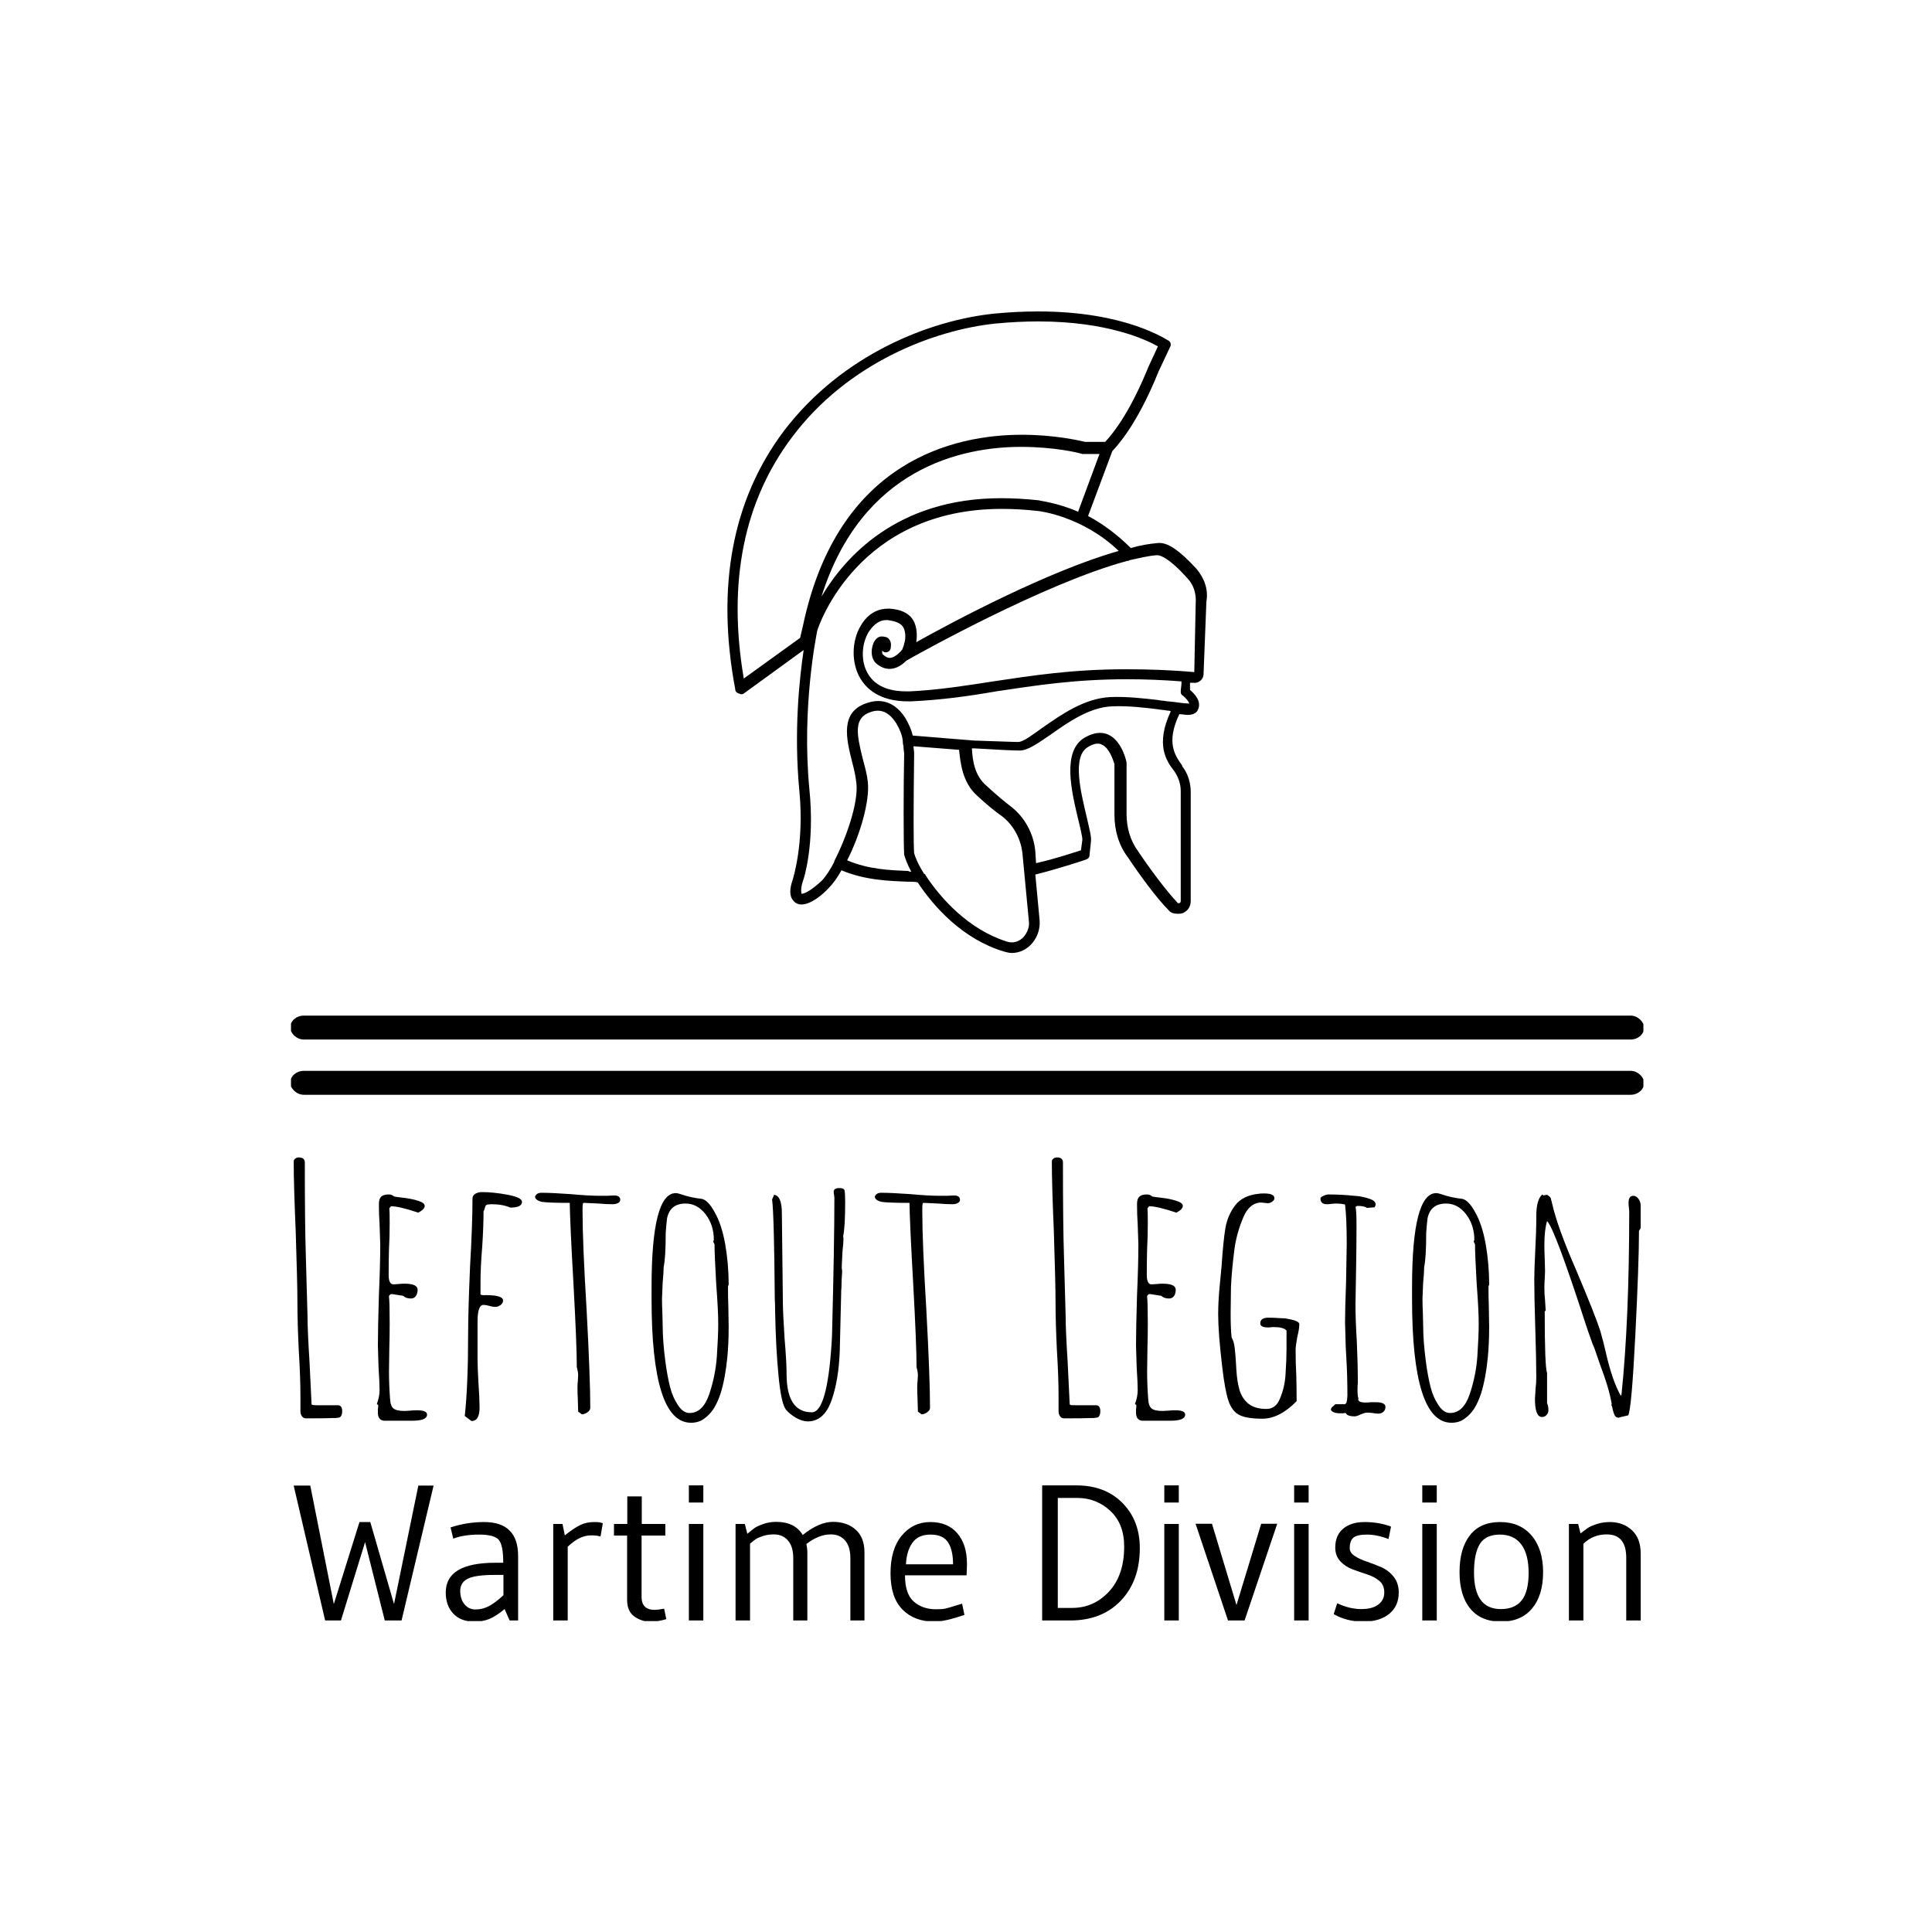 <svg xmlns="http://www.w3.org/2000/svg" version="1.1" xmlns:xlink="http://www.w3.org/1999/xlink" xmlns:svgjs="http://svgjs.dev/svgjs" width="1000" height="1000" viewBox="0 0 1000 1000"><rect width="1000" height="1000" fill="#ffffff"></rect><g transform="matrix(0.7,0,0,0.7,150.617,161.474)"><svg viewBox="0 0 255 247" data-background-color="#ffffff" preserveAspectRatio="xMidYMid meet" height="968" width="1000" xmlns="http://www.w3.org/2000/svg" xmlns:xlink="http://www.w3.org/1999/xlink"><g id="tight-bounds" transform="matrix(1,0,0,1,-0.225,-0.1)"><svg viewBox="0 0 255.449 247.2" height="247.2" width="255.449"><g><svg viewBox="0 0 397.498 384.661" height="247.2" width="255.449"><g><rect width="397.498" height="7.025" x="0" y="206.739" fill="#000000" opacity="1" stroke-width="0" stroke="transparent" fill-opacity="1" class="rect-o-0" data-fill-palette-color="primary" rx="1%" id="o-0" data-palette-color="#c10000"></rect></g><g><rect width="397.498" height="7.025" x="0" y="222.959" fill="#000000" opacity="1" stroke-width="0" stroke="transparent" fill-opacity="1" class="rect-o-1" data-fill-palette-color="primary" rx="1%" id="o-1" data-palette-color="#c10000"></rect></g><g transform="matrix(1,0,0,1,0.989,248.374)"><svg viewBox="0 0 395.52 136.287" height="136.287" width="395.52"><g id="textblocktransform"><svg viewBox="0 0 395.52 136.287" height="136.287" width="395.52" id="textblock"><g><svg viewBox="0 0 395.52 77.898" height="77.898" width="395.52"><g transform="matrix(1,0,0,1,0,0)"><svg width="395.52" viewBox="3.4 -38.45 200.02 39.4" height="77.898" data-palette-color="#c10000"><path d="M5.2 0.3Q4.85 0.3 4.63 0 4.4-0.3 4.4-0.75L4.4-0.75 4.4-1.55 4.4-2.75Q4.4-5.9 4.15-9.85L4.15-9.85Q3.95-14.05 3.95-16.95L3.95-16.95Q3.95-19.65 3.7-27.4L3.7-27.4Q3.4-34.4 3.4-37.85L3.4-37.85Q3.4-38.1 3.63-38.27 3.85-38.45 4.15-38.45L4.15-38.45Q5.05-38.45 5.05-37.7L5.05-37.7Q5.05-28.45 5.2-23.85L5.2-23.85 5.45-14.9Q5.45-12.8 5.75-8.05L5.75-8.05 6.05-1.85Q6.05-1.7 6.2-1.7L6.2-1.7Q6.25-1.65 6.85-1.65L6.85-1.65 9.95-1.65Q10.6-1.65 10.6-0.75L10.6-0.75Q10.6-0.35 10.45-0.08 10.3 0.2 10 0.2L10 0.2 9.65 0.25 9.25 0.25Q8.2 0.3 5.2 0.3L5.2 0.3ZM16.9 0.65Q16 0.65 15.9-0.4L15.9-0.4 15.9-1.05Q15.95-1.3 15.95-1.65L15.95-1.65 15.75-1.85Q16.15-2.9 16.15-3.9L16.15-3.9Q16.15-5.05 16-7.2L16-7.2 15.9-10.5Q15.9-13 16.05-18L16.05-18Q16.25-22.45 16.25-25.55L16.25-25.55 16.15-28.55Q16.05-29.9 16.05-31.55L16.05-31.55Q16.05-32.3 16.4-32.63 16.75-32.95 17.5-32.95L17.5-32.95Q18-32.95 18.3-32.65L18.3-32.65Q18.4-32.6 19.75-32.45L19.75-32.45Q21-32.3 21.9-32L21.9-32Q22.85-31.7 22.85-31.25L22.85-31.25Q22.85-30.75 21.9-30.25L21.9-30.25Q19.05-31.2 17.85-31.2L17.85-31.2 17.6-30.9Q17.65-30.45 17.65-28.75L17.65-28.75Q17.65-26.6 17.55-24.9L17.55-24.9Q17.5-23.15 17.5-21L17.5-21Q17.5-19.6 18.2-19.6L18.2-19.6 19-19.65Q19.4-19.7 19.85-19.7L19.85-19.7Q21.8-19.7 21.8-18.8L21.8-18.8Q21.8-18.25 21.55-17.88 21.3-17.5 20.8-17.5L20.8-17.5Q20.05-17.5 19.65-17.9L19.65-17.9 18.05-18.15 17.8-18.15 17.55-17.9 17.55-17.75Q17.65-16.9 17.65-13.8L17.65-13.8Q17.65-11.85 17.6-10.25L17.6-10.25 17.55-6.7Q17.55-4.75 17.7-2.7L17.7-2.7Q17.75-1.55 18.2-1.18 18.65-0.8 19.85-0.8L19.85-0.8 20.75-0.85Q21.2-0.9 21.75-0.9L21.75-0.9Q23.2-0.9 23.2-0.25L23.2-0.25Q23.2 0.65 21 0.65L21 0.65 16.9 0.65ZM29.8 0.7L28.8-0.05Q29.3-4.6 29.3-12.2L29.3-12.2Q29.3-15.55 29.59-22.3L29.59-22.3Q29.95-28.55 29.95-32.35L29.95-32.35Q29.95-32.8 30.37-33.05 30.8-33.3 31.34-33.3L31.34-33.3Q33.09-33.3 35.2-32.9 37.3-32.5 37.3-31.85L37.3-31.85Q37.3-31 35.55-31L35.55-31Q34.45-31.5 32.74-31.5L32.74-31.5 32.14-31.45Q32-31.4 31.92-31.3 31.84-31.2 31.8-31L31.8-31Q31.7-30.6 31.59-30.45L31.59-30.45Q31.59-28.2 31.39-25.15L31.39-25.15Q31.14-22.2 31.14-19.9L31.14-19.9 31.14-18.15Q31.14-17.95 31.95-18L31.95-18Q34.49-18 34.49-17.2L34.49-17.2Q34.49-16.8 34.12-16.53 33.74-16.25 33.3-16.25L33.3-16.25Q32.99-16.25 32.45-16.4L32.45-16.4Q31.95-16.55 31.59-16.55L31.59-16.55Q30.7-16.55 30.7-14.1L30.7-14.1 30.7-8.45Q30.7-7.25 30.84-4.9L30.84-4.9Q31-2.5 31-1.3L31-1.3Q31 0.7 29.8 0.7L29.8 0.7ZM46.19-0.3L45.64-0.7 45.59-2.55Q45.54-3.35 45.54-4.35L45.54-4.35Q45.54-4.85 45.59-5.2L45.59-5.2 45.64-6.1Q45.64-6.6 45.44-7.3L45.44-7.3Q45.44-10.65 44.94-19.75L44.94-19.75Q44.44-28.55 44.39-31.7L44.39-31.7Q41.29-31.7 40.24-31.85L40.24-31.85Q39.24-32.1 39.24-32.65L39.24-32.65Q39.49-33.2 40.19-33.2L40.19-33.2Q41.69-33.2 44.54-33L44.54-33Q47.14-32.75 48.89-32.75L48.89-32.75 49.94-32.75 50.99-32.8Q51.89-32.8 51.89-32.15L51.89-32.15Q51.89-31.85 51.57-31.68 51.24-31.5 50.79-31.5L50.79-31.5Q49.79-31.5 48.69-31.6L48.69-31.6 46.54-31.7Q46.34-31.7 46.34-31.55L46.34-31.55Q46.29-31.4 46.29-30.6L46.29-30.6Q46.29-25.75 46.89-15.9L46.89-15.9Q47.44-5.7 47.44-1.25L47.44-1.25Q47.44-0.9 47.02-0.6 46.59-0.3 46.19-0.3L46.19-0.3ZM62.39 0.95Q56.54 0.95 56.54-17.45L56.54-17.45 56.54-19.2Q56.54-33.15 60.14-33.15L60.14-33.15Q60.39-33.15 60.84-33L60.84-33Q62.44-32.45 63.99-32.3L63.99-32.3Q64.94-32.1 65.89-30.35L65.89-30.35Q66.94-28.55 67.47-25.6 67.99-22.65 67.99-19.55L67.99-19.55 67.89-19.3Q67.89-17.65 67.94-16.35L67.94-16.35 67.99-13.35Q67.99-10.8 67.79-8.75L67.79-8.75Q67.49-5.65 66.79-3.4L66.79-3.4Q66.34-2.05 65.77-1.15 65.19-0.25 64.34 0.35L64.34 0.35Q63.54 0.95 62.39 0.95L62.39 0.95ZM62.19-0.5Q64.14-0.5 65.09-3.25L65.09-3.25Q66.04-6.05 66.24-8.95L66.24-8.95Q66.44-11.95 66.44-13.75L66.44-13.75Q66.44-15.75 66.14-19.65L66.14-19.65Q65.89-24 65.89-25.55L65.89-25.55 65.69-25.95 65.79-26.2Q65.79-28.4 64.57-30 63.34-31.6 61.59-31.6L61.59-31.6Q59.29-31.6 58.84-29.4L58.84-29.4Q58.74-28.65 58.64-27.25L58.64-27.25Q58.64-23.55 58.34-22.2L58.34-22.2Q58.34-21.45 58.19-19.85L58.19-19.85 58.09-17.5Q58.09-16.4 58.14-15.55L58.14-15.55 58.19-13.55Q58.19-11.2 58.59-8.15L58.59-8.15Q58.89-5.9 59.29-4.35 59.69-2.8 60.44-1.7L60.44-1.7Q61.19-0.5 62.19-0.5L62.19-0.5ZM79.74 0.75Q78.94 0.75 78.01 0.23 77.09-0.3 76.49-1L76.49-1Q75.79-1.9 75.39-6.05 74.99-10.2 74.89-15.55L74.89-15.55Q74.89-16.75 74.84-17.35L74.84-17.35Q74.74-29.9 74.44-32.2L74.44-32.2 74.74-32.9Q75.89-32.75 75.89-30.15L75.89-30.15 76.04-16.9Q76.04-15.5 76.29-11.6L76.29-11.6Q76.59-8.1 76.59-6.3L76.59-6.3Q76.59-0.6 80.34-0.6L80.34-0.6Q82.64-0.6 83.29-11.1L83.29-11.1 83.34-12.1Q83.69-25.85 83.69-32.45L83.69-32.45 83.64-32.9Q83.59-33.1 83.59-33.35L83.59-33.35Q83.59-33.9 84.44-33.9L84.44-33.9Q85.04-33.9 85.19-33.6L85.19-33.6Q85.29-33.1 85.29-31.85L85.29-31.85Q85.29-28.05 84.99-26.75L84.99-26.75 85.04-26.45Q85.04-25.8 84.89-24.45L84.89-24.45 84.79-22.45 84.79-21.95Q84.84-21.75 84.84-21.45L84.84-21.45Q84.74-20.25 84.74-19.15L84.74-19.15Q84.69-18.8 84.69-18.05L84.69-18.05Q84.59-13.3 84.49-9.8L84.49-9.8Q84.34-5.45 83.29-2.45L83.29-2.45Q82.19 0.75 79.74 0.75L79.74 0.75ZM96.64-0.3L96.09-0.7 96.04-2.55Q95.99-3.35 95.99-4.35L95.99-4.35Q95.99-4.85 96.04-5.2L96.04-5.2 96.09-6.1Q96.09-6.6 95.89-7.3L95.89-7.3Q95.89-10.65 95.39-19.75L95.39-19.75Q94.89-28.55 94.84-31.7L94.84-31.7Q91.74-31.7 90.69-31.85L90.69-31.85Q89.69-32.1 89.69-32.65L89.69-32.65Q89.94-33.2 90.64-33.2L90.64-33.2Q92.14-33.2 94.99-33L94.99-33Q97.59-32.75 99.34-32.75L99.34-32.75 100.39-32.75 101.44-32.8Q102.34-32.8 102.34-32.15L102.34-32.15Q102.34-31.85 102.01-31.68 101.69-31.5 101.24-31.5L101.24-31.5Q100.24-31.5 99.14-31.6L99.14-31.6 96.99-31.7Q96.79-31.7 96.79-31.55L96.79-31.55Q96.74-31.4 96.74-30.6L96.74-30.6Q96.74-25.75 97.34-15.9L97.34-15.9Q97.89-5.7 97.89-1.25L97.89-1.25Q97.89-0.9 97.46-0.6 97.04-0.3 96.64-0.3L96.64-0.3ZM117.78 0.3Q117.43 0.3 117.21 0 116.98-0.3 116.98-0.75L116.98-0.75 116.98-1.55 116.98-2.75Q116.98-5.9 116.73-9.85L116.73-9.85Q116.53-14.05 116.53-16.95L116.53-16.95Q116.53-19.65 116.28-27.4L116.28-27.4Q115.98-34.4 115.98-37.85L115.98-37.85Q115.98-38.1 116.21-38.27 116.43-38.45 116.73-38.45L116.73-38.45Q117.63-38.45 117.63-37.7L117.63-37.7Q117.63-28.45 117.78-23.85L117.78-23.85 118.03-14.9Q118.03-12.8 118.33-8.05L118.33-8.05 118.63-1.85Q118.63-1.7 118.78-1.7L118.78-1.7Q118.83-1.65 119.43-1.65L119.43-1.65 122.53-1.65Q123.18-1.65 123.18-0.75L123.18-0.75Q123.18-0.35 123.03-0.08 122.88 0.2 122.58 0.2L122.58 0.2 122.23 0.25 121.83 0.25Q120.78 0.3 117.78 0.3L117.78 0.3ZM129.48 0.65Q128.58 0.65 128.48-0.4L128.48-0.4 128.48-1.05Q128.53-1.3 128.53-1.65L128.53-1.65 128.33-1.85Q128.73-2.9 128.73-3.9L128.73-3.9Q128.73-5.05 128.58-7.2L128.58-7.2 128.48-10.5Q128.48-13 128.63-18L128.63-18Q128.83-22.45 128.83-25.55L128.83-25.55 128.73-28.55Q128.63-29.9 128.63-31.55L128.63-31.55Q128.63-32.3 128.98-32.63 129.33-32.95 130.08-32.95L130.08-32.95Q130.58-32.95 130.88-32.65L130.88-32.65Q130.98-32.6 132.33-32.45L132.33-32.45Q133.58-32.3 134.48-32L134.48-32Q135.43-31.7 135.43-31.25L135.43-31.25Q135.43-30.75 134.48-30.25L134.48-30.25Q131.63-31.2 130.43-31.2L130.43-31.2 130.18-30.9Q130.23-30.45 130.23-28.75L130.23-28.75Q130.23-26.6 130.13-24.9L130.13-24.9Q130.08-23.15 130.08-21L130.08-21Q130.08-19.6 130.78-19.6L130.78-19.6 131.58-19.65Q131.98-19.7 132.43-19.7L132.43-19.7Q134.38-19.7 134.38-18.8L134.38-18.8Q134.38-18.25 134.13-17.88 133.88-17.5 133.38-17.5L133.38-17.5Q132.63-17.5 132.23-17.9L132.23-17.9 130.63-18.15 130.38-18.15 130.13-17.9 130.13-17.75Q130.23-16.9 130.23-13.8L130.23-13.8Q130.23-11.85 130.18-10.25L130.18-10.25 130.13-6.7Q130.13-4.75 130.28-2.7L130.28-2.7Q130.33-1.55 130.78-1.18 131.23-0.8 132.43-0.8L132.43-0.8 133.33-0.85Q133.78-0.9 134.33-0.9L134.33-0.9Q135.78-0.9 135.78-0.25L135.78-0.25Q135.78 0.65 133.58 0.65L133.58 0.65 129.48 0.65ZM147.23 0.35Q144.93 0.35 143.83-0.2 142.73-0.75 142.2-2.33 141.68-3.9 141.28-7.35L141.28-7.35Q140.68-12.4 140.68-15.2L140.68-15.2Q140.68-16.9 140.88-19.1L140.88-19.1 141.18-22.25Q141.43-26 141.75-27.93 142.08-29.85 143.2-31.33 144.33-32.8 146.68-33.05L146.68-33.05Q146.93-33.1 147.48-33.1L147.48-33.1Q149.03-33.1 149.03-32.4L149.03-32.4Q149.03-32.1 148.7-31.88 148.38-31.65 148.03-31.65L148.03-31.65 147.53-31.7 147.08-31.75Q146.23-31.75 145.55-31.2 144.88-30.65 144.43-29.6L144.43-29.6Q143.38-27.1 143.08-24.7L143.08-24.7Q142.68-21.55 142.58-19.2L142.58-19.2 142.53-15.35Q142.53-12.9 142.68-11.7L142.68-11.7Q143.03-11.15 143.15-10.03 143.28-8.9 143.38-6.95L143.38-6.95Q143.48-5.2 143.83-3.98 144.18-2.75 145.08-1.95L145.08-1.95Q146.08-1.1 147.83-1.1L147.83-1.1Q149.28-1.1 149.88-2.7L149.88-2.7Q150.58-4.4 150.68-6.2L150.68-6.2Q150.83-8.45 150.83-10L150.83-10 150.83-12.75Q150.33-13.25 149.08-13.25L149.08-13.25 148.68-13.25Q148.43-13.2 148.13-13.2L148.13-13.2Q146.93-13.2 146.93-13.8L146.93-13.8Q146.93-14.65 148.13-14.65L148.13-14.65Q148.98-14.65 149.53-14.6L149.53-14.6 150.63-14.55Q151.58-14.4 152.13-14.2L152.13-14.2Q152.73-14 152.73-13.65L152.73-13.65Q152.73-13 152.43-11.8L152.43-11.8Q152.18-10.4 152.18-9.9L152.18-9.9Q152.18-7.8 152.28-6.1L152.28-6.1Q152.33-4.35 152.33-2.25L152.33-2.25Q149.78 0.35 147.23 0.35L147.23 0.35ZM160.97 0Q159.82 0 159.62-0.5L159.62-0.5Q159.37-0.5 159.22-0.45L159.22-0.45 158.82-0.45Q157.72-0.45 157.42-0.95L157.42-0.95Q157.42-1.3 157.82-1.55L157.82-1.55 158.07-1.8 159.52-1.8 159.72-2 159.82-2.45 159.87-3.05Q159.87-6.1 159.72-8.5L159.72-8.5 159.62-10.35 159.52-14Q159.52-15.95 159.67-19.85L159.67-19.85 159.77-25.65Q159.77-29.45 159.52-31.45L159.52-31.45Q159.07-31.6 158.02-31.6L158.02-31.6 157.47-31.55Q157.17-31.5 156.82-31.5L156.82-31.5Q155.87-31.5 155.87-32.35L155.87-32.35Q155.87-32.55 156.32-32.75 156.77-32.95 157.07-32.95L157.07-32.95Q158.97-32.95 160.87-32.75L160.87-32.75Q162.02-32.7 163.17-32.3L163.17-32.3Q164.07-32 164.07-31.45L164.07-31.45Q164.07-31.35 163.92-31.05L163.92-31.05 162.77-30.95Q162.42-31.25 161.32-31.25L161.32-31.25 161.07-31.1Q161.22-30.65 161.22-28.45L161.22-28.45Q161.22-25.15 161.17-22.5L161.17-22.5 161.07-16.55Q161.07-14.3 161.27-11.1L161.27-11.1Q161.42-7.45 161.42-5.6L161.42-5.6 161.42-4.95Q161.37-4.6 161.37-4.05L161.37-4.05Q161.37-2.9 161.52-2.65L161.52-2.65 161.47-2.55Q161.47-2.05 162.57-2.05L162.57-2.05Q163.02-2.05 163.32-2.1L163.32-2.1 164.07-2.1Q165.52-2.1 165.52-1.4L165.52-1.4Q165.52-0.95 165.22-0.68 164.92-0.4 164.42-0.4L164.42-0.4Q163.97-0.4 163.62-0.5L163.62-0.5Q163.22-0.55 162.77-0.55L162.77-0.55Q162.47-0.55 161.87-0.3L161.87-0.3Q161.27 0 160.97 0L160.97 0ZM175.32 0.95Q169.47 0.95 169.47-17.45L169.47-17.45 169.47-19.2Q169.47-33.15 173.07-33.15L173.07-33.15Q173.32-33.15 173.77-33L173.77-33Q175.37-32.45 176.92-32.3L176.92-32.3Q177.87-32.1 178.82-30.35L178.82-30.35Q179.87-28.55 180.4-25.6 180.92-22.65 180.92-19.55L180.92-19.55 180.82-19.3Q180.82-17.65 180.87-16.35L180.87-16.35 180.92-13.35Q180.92-10.8 180.72-8.75L180.72-8.75Q180.42-5.65 179.72-3.4L179.72-3.4Q179.27-2.05 178.7-1.15 178.12-0.25 177.27 0.35L177.27 0.35Q176.47 0.95 175.32 0.95L175.32 0.95ZM175.12-0.5Q177.07-0.5 178.02-3.25L178.02-3.25Q178.97-6.05 179.17-8.95L179.17-8.95Q179.37-11.95 179.37-13.75L179.37-13.75Q179.37-15.75 179.07-19.65L179.07-19.65Q178.82-24 178.82-25.55L178.82-25.55 178.62-25.95 178.72-26.2Q178.72-28.4 177.5-30 176.27-31.6 174.52-31.6L174.52-31.6Q172.22-31.6 171.77-29.4L171.77-29.4Q171.67-28.65 171.57-27.25L171.57-27.25Q171.57-23.55 171.27-22.2L171.27-22.2Q171.27-21.45 171.12-19.85L171.12-19.85 171.02-17.5Q171.02-16.4 171.07-15.55L171.07-15.55 171.12-13.55Q171.12-11.2 171.52-8.15L171.52-8.15Q171.82-5.9 172.22-4.35 172.62-2.8 173.37-1.7L173.37-1.7Q174.12-0.5 175.12-0.5L175.12-0.5ZM200.17 0.2Q199.77 0.2 199.59-0.1 199.42-0.4 199.27-1L199.27-1Q199.22-1.4 199.07-1.7L199.07-1.7 199.12-1.85Q198.72-4.2 197.42-7.6L197.42-7.6 196.52-10.2Q196.42-10.3 195.57-12.75L195.57-12.75 195.17-13.95Q190.67-27.85 189.52-29L189.52-29Q189.12-27.65 189.12-25.5L189.12-25.5Q189.12-24.35 189.17-23.5L189.17-23.5 189.22-21.55 189.17-20.35Q189.12-19.8 189.12-19.15L189.12-19.15Q189.12-18.05 189.22-17.25L189.22-17.25Q189.32-15.65 189.32-15.65L189.32-15.65 189.17-15.65Q189.17-7.3 189.52-6.45L189.52-6.45 189.52-1.95Q189.72-1.55 189.72-0.9L189.72-0.9Q189.72-0.5 189.44-0.2 189.17 0.1 188.77 0.1L188.77 0.1Q187.72 0.1 187.72-2.6L187.72-2.6 187.82-4.2Q187.92-4.95 187.92-5.85L187.92-5.85Q187.92-8.25 187.77-13.05L187.77-13.05Q187.62-17.85 187.62-20.25L187.62-20.25Q187.62-21.7 187.77-24.7L187.77-24.7Q187.92-27.65 187.92-29.1L187.92-29.1 187.92-29.75Q187.92-32.2 188.82-32.95L188.82-32.95 188.97-32.8 189.47-32.9Q189.67-32.85 189.92-32.6L189.92-32.6Q190.12-32.4 190.12-32.15L190.12-32.15 190.22-31.85Q190.22-31.75 190.24-31.68 190.27-31.6 190.27-31.6L190.27-31.6Q191.07-28.05 193.87-21.65L193.87-21.65Q196.72-14.9 197.42-12.7L197.42-12.7Q197.92-10.95 198.22-9.6L198.22-9.6Q199.17-5.35 200.47-3.05L200.47-3.05 200.57-3.2Q201.72-14.3 201.72-30.45L201.72-30.45 201.67-31.05Q201.62-31.3 201.62-31.7L201.62-31.7Q201.62-32.75 202.32-32.75L202.32-32.75Q202.77-32.75 203.09-32.3 203.42-31.85 203.42-31.3L203.42-31.3 203.42-27.95 203.17-27.55Q203.17-22.8 202.62-11.95 202.07-1.1 201.57-0.15L201.57-0.15 200.72 0.05 200.72 0.1 200.67 0.05 200.17 0.2Z" opacity="1" transform="matrix(1,0,0,1,0,0)" fill="#000000" class="undefined-text-0" data-fill-palette-color="primary" id="text-0"></path></svg></g></svg></g><g transform="matrix(1,0,0,1,0,96.288)"><svg viewBox="0 0 395.52 40" height="40" width="395.52"><g transform="matrix(1,0,0,1,0,0)"><svg width="395.52" viewBox="0.65 -35 349.01 35.3" height="40" data-palette-color="#003c3b"><path d="M32.95-34.95L36.9-34.95 28.6 0 24.25 0 19.15-20.3 12.9 0 8.8 0 0.65-34.95 4.95-34.95 11.05-4.25 17.7-25.5 20.5-25.5 26.65-4.25 32.95-34.95ZM52.9-14.95L52.9-14.95 54.95-14.95Q54.95-19.5 53.8-20.88 52.65-22.25 48.7-22.25 44.75-22.25 42-21.2L42-21.2 41.3-24.1Q45.5-25.5 50-25.5L50-25.5Q58.8-25.5 58.8-16.7L58.8-16.7 58.8 0 56.6 0 55.3-2.95Q53-1.05 51.32-0.38 49.65 0.3 47.45 0.3L47.45 0.3Q43.95 0.3 42-1.78 40.05-3.85 40.05-7.25L40.05-7.25Q40.05-14.95 52.9-14.95ZM55-6.55L55-11.8 52.75-11.8Q47.65-11.8 45.72-10.8 43.8-9.8 43.8-7.68 43.8-5.55 44.9-4.2 46-2.85 47.77-2.85 49.55-2.85 51.17-3.68 52.8-4.5 55-6.55L55-6.55ZM71.65-19.1L71.65-19.1 71.65 0 67.9 0 67.9-25 70.3-25 70.9-22.05Q73.3-23.95 74.9-24.73 76.5-25.5 78.55-25.5L78.55-25.5Q79.55-25.5 80.05-25.4L80.05-25.4 80.75-25.2 80.15-21.75Q79.25-22.05 77.7-22.05L77.7-22.05Q74.7-22.05 71.65-19.1ZM87.04-5.4L87.04-5.4 87.04-22 83.64-22 83.64-25 87.09-25 87.09-32.15 90.84-32.15 90.84-25 96.94-25 96.94-22 90.79-22 90.79-6.1Q90.79-2.75 94.19-2.75L94.19-2.75Q94.99-2.75 96.64-3.05L96.64-3.05 97.19-0.35Q95.14 0.3 92.97 0.3 90.79 0.3 88.92-1.03 87.04-2.35 87.04-5.4ZM106.79 0L103.04 0 103.04-25 106.79-25 106.79 0ZM103.04-35L106.79-35 106.79-30.55 103.04-30.55 103.04-35ZM125.69-25.55L125.69-25.55Q130.49-25.55 132.54-22.15L132.54-22.15Q136.79-25.55 140.39-25.55 143.99-25.55 146.26-23.53 148.54-21.5 148.54-17.65L148.54-17.65 148.54 0 144.89 0 144.89-16.1Q144.89-19.15 143.51-20.73 142.14-22.3 139.84-22.3L139.84-22.3Q136.69-22.3 133.49-19.8L133.49-19.8Q133.74-18.7 133.74-17.65L133.74-17.65 133.74 0 130.09 0 130.09-16.1Q130.09-19.15 128.71-20.73 127.34-22.3 125.04-22.3L125.04-22.3Q123.54-22.3 122.29-21.9 121.04-21.5 120.44-21.1 119.84-20.7 118.89-19.9L118.89-19.9 118.89 0 115.14 0 115.14-25 117.54-25 118.19-22.45Q119.44-23.5 120.11-23.98 120.79-24.45 122.34-25 123.89-25.55 125.69-25.55ZM174.99-11.7L174.99-11.7 159.04-11.7Q159.04-6.9 161.31-4.9 163.59-2.9 167.04-2.9L167.04-2.9Q168.79-2.9 169.49-3.08 170.19-3.25 170.81-3.43 171.44-3.6 171.69-3.7L171.69-3.7Q172.94-4.05 173.84-4.35L173.84-4.35 174.44-1.45Q169.44 0.3 166.64 0.3L166.64 0.3Q161.49 0.3 158.39-2.83 155.29-5.95 155.29-12.23 155.29-18.5 158.21-22 161.14-25.5 165.61-25.5 170.09-25.5 172.59-22.6 175.09-19.7 175.09-14.75L175.09-14.75Q175.09-13.4 174.99-11.7ZM159.29-14.55L159.29-14.55 171.49-14.55Q171.49-18.25 170.19-20.25 168.89-22.25 165.66-22.25 162.44-22.25 160.94-20.1 159.44-17.95 159.29-14.55ZM219.88-18.75L219.88-18.75Q219.88-10.3 214.98-5.15 210.08 0 201.88 0L201.88 0 194.58 0 194.58-35 203.43-35Q210.88-35 215.38-30.45 219.88-25.9 219.88-18.75ZM215.83-19.15L215.83-19.15Q215.83-25.05 212.23-28.4 208.63-31.75 203.63-31.75L203.63-31.75 198.63-31.75 198.63-3.25 202.33-3.25Q207.98-3.25 211.91-7.5 215.83-11.75 215.83-19.15ZM229.98 0L226.23 0 226.23-25 229.98-25 229.98 0ZM226.23-35L229.98-35 229.98-30.55 226.23-30.55 226.23-35ZM251.33-25.05L255.48-25.05 247.03 0 242.73 0 234.33-25.05 238.58-25.05 244.93-4 251.33-25.05ZM263.62 0L259.87 0 259.87-25 263.62-25 263.62 0ZM259.87-35L263.62-35 263.62-30.55 259.87-30.55 259.87-35ZM270.12-1.65L271.02-4.45Q274.27-2.95 277.22-2.95 280.17-2.95 281.69-4.13 283.22-5.3 283.22-7.25 283.22-9.2 281.92-10.28 280.62-11.35 278.75-11.95 276.87-12.55 275-13.25 273.12-13.95 271.82-15.35 270.52-16.75 270.52-18.9L270.52-18.9Q270.52-22.05 272.57-23.78 274.62-25.5 278.12-25.5 281.62-25.5 284.62-24.45L284.62-24.45 284.97-24.3 284.32-21.1Q281.32-22.25 278.75-22.25 276.17-22.25 275.22-21.45 274.27-20.65 274.27-18.75L274.27-18.75Q274.27-17.55 275.57-16.7 276.87-15.85 278.75-15.23 280.62-14.6 282.5-13.78 284.37-12.95 285.67-11.3 286.97-9.65 286.97-7.25L286.97-7.25Q286.97-3.75 284.52-1.73 282.07 0.3 277.77 0.3 273.47 0.3 270.12-1.65L270.12-1.65ZM296.82 0L293.07 0 293.07-25 296.82-25 296.82 0ZM293.07-35L296.82-35 296.82-30.55 293.07-30.55 293.07-35ZM320.62-12.33Q320.62-17.15 318.72-19.7 316.81-22.25 313.17-22.25 309.51-22.25 307.99-19.83 306.47-17.4 306.47-12.4L306.47-12.4Q306.47-2.95 313.42-2.95L313.42-2.95Q317.06-2.95 318.84-5.23 320.62-7.5 320.62-12.33ZM321.51-3.1Q318.67 0.3 313.47 0.3 308.26 0.3 305.49-3.08 302.72-6.45 302.72-12.53 302.72-18.6 305.39-22.05 308.06-25.5 313.24-25.5 318.42-25.5 321.39-22 324.37-18.5 324.37-12.5 324.37-6.5 321.51-3.1ZM334.81-19.85L334.81-19.85 334.81 0 331.06 0 331.06-25 333.46-25 334.06-22.55Q335.21-23.45 335.94-23.95 336.66-24.45 338.26-24.98 339.86-25.5 341.66-25.5L341.66-25.5Q345.11-25.5 347.39-23.38 349.66-21.25 349.66-17.35L349.66-17.35 349.66 0 345.91 0 345.91-16.25Q345.91-22.3 340.86-22.3L340.86-22.3Q337.26-22.3 334.81-19.85Z" opacity="1" transform="matrix(1,0,0,1,0,0)" fill="#000000" class="undefined-text-1" data-fill-palette-color="secondary" id="text-1"></path></svg></g></svg></g></svg></g></svg></g><g transform="matrix(1,0,0,1,128.356,0)"><svg viewBox="0 0 140.786 188.349" height="188.349" width="140.786"><g><svg xmlns="http://www.w3.org/2000/svg" xmlns:xlink="http://www.w3.org/1999/xlink" version="1.1" x="0" y="0" viewBox="16.305 5 67.272 90" enable-background="new 0 0 100 100" xml:space="preserve" height="188.349" width="140.786" class="icon-icon-0" data-fill-palette-color="accent" id="icon-0"><path d="M82.1 41.1c-2.4-2.6-4.1-3.8-5.5-3.6-1.1 0.1-2.4 0.3-3.7 0.7-2-2-4.1-3.5-6-4.5l3.4-9.1c1.6-1.7 4-5 6.5-11.2l1.6-3.4c0.2-0.3 0.1-0.7-0.2-0.9C77.9 9 72.3 5 59.9 5c-2 0-4 0.1-6.1 0.3C44.8 6.2 32.4 11 24.2 21.8 17 31.4 14.7 43.6 17.4 58c0 0.3 0.2 0.5 0.5 0.6 0.1 0 0.2 0.1 0.3 0.1 0.2 0 0.3 0 0.4-0.1l8.4-6.1c-0.6 4-1.4 11.5-0.6 19.8 0.7 7.4-0.9 12.2-0.9 12.3C25 86 25 87 25.5 87.6c0.3 0.4 0.7 0.6 1.2 0.6 1.3 0 3-1.4 3.8-2.3 0.6-0.6 1.2-1.4 1.8-2.5 3.3 1.4 6.7 1.5 9.3 1.6 0.5 0 1 0 1.4 0.1 2.3 3.5 6.4 8 12.1 9.7 0.4 0.1 0.7 0.2 1.1 0.2 1.1 0 2.1-0.5 2.8-1.3 0.8-0.9 1.2-2.1 1.1-3.3L59.5 84c3.6-0.9 7.1-2.1 7.1-2.1 0.3-0.1 0.5-0.3 0.5-0.6l0.2-1.9c0.1-0.7-0.2-1.7-0.6-3.5-0.8-3.4-2.1-8.5 0.2-9.8 0.8-0.5 1.5-0.6 2-0.3 1 0.5 1.5 2.1 1.7 2.7v7.1c0 2.2 0.6 4.3 1.9 6 1.6 2.4 4 5.7 5.7 7.4 0.3 0.4 0.8 0.5 1.3 0.5 0.2 0 0.5 0 0.7-0.1 0.7-0.3 1.1-0.9 1.1-1.7V72.4c0-1.3-0.4-2.6-1.2-3.6l0-0.1c-1-1.4-2.3-3.2-0.4-7.2 0.4 0 0.8 0.1 1.1 0.1 0.3 0 1.2 0 1.5-0.7 0.6-1.2-0.5-2.3-1.1-2.8 0-0.2 0-0.5 0-0.7 0-0.1 0-0.2 0-0.3 0.2 0 0.3 0 0.5 0 0.7 0.1 1.4-0.5 1.4-1.2l0.4-10.2C83.8 44 83.2 42.4 82.1 41.1zM60 31.5c-1.8-0.2-3.6-0.3-5.3-0.3C40 31.2 32.7 39.6 29.5 45c5.7-18.1 19.8-21 28-21 4.6 0 8 0.8 8.6 1 0.1 0 0.1 0 0.2 0h2.2l-3 8.1C62.5 31.8 60.2 31.6 60 31.5zM26.5 50.8l-7.9 5.7c-2.3-13.5 0-24.9 6.8-33.9 7.8-10.4 19.9-15 28.5-15.9 2.1-0.2 4.1-0.3 6-0.3 9.8 0 15.2 2.6 16.8 3.5l-1.3 2.8c-2.4 5.9-4.6 9-6.1 10.6h-2.8c-0.9-0.2-4.3-1-8.9-1-9.3 0-25.8 3.5-30.7 26.8L26.5 50.8zM41.7 83.5c-2.4-0.1-5.6-0.2-8.6-1.5 1.8-3.5 3.2-8.3 2.9-11-0.1-1-0.4-2.1-0.7-3.2-0.9-3.6-1.3-5.8 1.1-6.6 1.4-0.5 2.6 0 3.6 1.6 0.4 0.7 0.8 1.5 0.9 2.4 0 0.1 0 0.4 0.1 0.8 0 0.4 0.1 0.9 0.1 1-0.1 4.7-0.1 12.7 0 14.2 0.1 0.4 0.4 1.3 1 2.4C41.9 83.6 41.8 83.6 41.7 83.5zM57.9 92.7c-0.6 0.7-1.5 1-2.4 0.7-5.4-1.7-9.3-6.1-11.4-9.3 0-0.1-0.1-0.2-0.2-0.2-0.9-1.4-1.3-2.5-1.4-2.9-0.1-1-0.1-6.3 0-14 0-0.1 0-0.2-0.1-1l6.4 0.5c0.2 1.9 0.5 4.6 2.5 6.4 1.4 1.3 2.5 2.2 3.5 2.9 1.6 1.2 2.7 3.2 2.9 5.3l0.9 9.5C58.7 91.3 58.4 92.1 57.9 92.7zM79 69.5L79 69.5c0.6 0.9 0.9 1.8 0.9 2.8v15.4c0 0.2-0.1 0.3-0.2 0.3-0.1 0-0.2 0.1-0.3-0.1-1.6-1.7-3.9-4.8-5.5-7.2-1.1-1.5-1.6-3.3-1.6-5.2v-7.1c0 0 0-0.1 0-0.1 0-0.1-0.6-3-2.5-3.9-1-0.5-2.2-0.3-3.4 0.4-3.2 1.9-1.8 7.6-0.9 11.4 0.3 1.2 0.6 2.5 0.6 2.9l-0.2 1.5c-1 0.3-3.6 1.2-6.3 1.8l-0.1-1.6c-0.2-2.5-1.5-4.9-3.5-6.4-0.9-0.7-2-1.6-3.4-2.9-1.6-1.4-1.9-3.4-2-5.2l0.4 0c3.4 0.2 5.5 0.3 6.3 0.3 1.1 0 2.4-0.9 4.3-2.2 2.4-1.7 5.5-3.9 8.7-4 2.3-0.1 4.6 0.2 6.3 0.4 0.5 0.1 1 0.1 1.4 0.2l0.1 0c0.1 0 0.2 0 0.4 0.1C76.3 65.8 77.9 68.1 79 69.5zM79.9 58.4c0 0.2 0.1 0.4 0.3 0.5 0.4 0.3 0.8 0.8 0.9 1.1-0.1 0-0.1 0-0.2 0-0.6 0-1.6-0.2-2.8-0.3l-0.1 0c-0.5-0.1-0.9-0.1-1.4-0.2-1.8-0.2-4.2-0.5-6.6-0.4-3.7 0.2-6.9 2.5-9.5 4.3-1.4 1-2.7 2-3.4 2-0.8 0-2.9-0.1-6.2-0.2l-8.6-0.7c-0.2-0.9-0.6-1.7-1-2.4-1.3-2.1-3.2-2.9-5.3-2.2C32 61.1 33 65 33.8 68.2c0.3 1.1 0.5 2.1 0.6 3 0.3 2.7-1.4 7.6-3.1 10.9 0 0 0 0 0 0.1 0 0 0 0 0 0-0.6 1.2-1.3 2.2-1.8 2.7-1.3 1.2-2.3 1.8-2.8 1.8 0-0.1-0.2-0.6 0.2-1.8 0.1-0.2 1.7-5.1 0.9-12.9-1.1-11.5 1-21.6 1.1-22.2 0.2-0.7 5.7-17.1 25.9-17.1 1.6 0 3.4 0.1 5.1 0.3 0.1 0 6.2 0.7 11.3 5.6-9.9 2.8-23.4 10-28.4 12.8 0.1-0.7 0.2-2.1-0.5-3.2-0.6-0.9-1.7-1.4-3.2-1.5-0.1 0-0.2 0-0.3 0-2.1 0-3.3 1.5-3.8 2.4-1.3 2.2-1.3 5.2-0.1 7.3 1.2 2.1 3.5 3.3 6.7 3.3 0.2 0 0.4 0 0.5 0 4.2-0.2 7.9-0.7 11.9-1.4 5.4-0.8 10.9-1.7 18.4-1.7 2.5 0 5 0.1 7.6 0.3 0 0.1 0 0.3 0 0.4C79.9 58 79.9 58.3 79.9 58.4zM81.8 55.6c-3.3-0.3-6.5-0.4-9.6-0.4-7.6 0-13.2 0.9-18.6 1.7-3.9 0.6-7.6 1.2-11.7 1.4-0.2 0-0.3 0-0.5 0-1.8 0-4.2-0.4-5.4-2.5-1-1.7-0.9-4.1 0.1-5.8 0.4-0.6 1.2-1.7 2.5-1.7 0.1 0 0.1 0 0.2 0 0.7 0.1 1.7 0.3 2.1 0.9 0.5 0.7 0.4 1.9 0.2 2.4 0 0.2-0.2 0.6-0.3 0.9 0 0-0.1 0-0.1 0.1-0.1 0.1-0.1 0.1-0.2 0.2 0 0 0 0 0 0-1.3 1.3-1.9 0.7-2.3 0.4 0 0-0.1-0.1-0.1-0.1-0.1-0.1-0.1-0.3-0.1-0.5 0.1 0.1 0.2 0.1 0.3 0.2 0.4 0.1 0.8-0.1 0.9-0.5 0-0.1 0.2-0.8-0.2-1.3-0.2-0.3-0.6-0.4-1.1-0.4-0.5 0-1 0.5-1.2 1.2-0.3 0.9-0.2 2 0.5 2.6l0 0c1.3 1.1 2.8 1 4.2-0.4 1.2-0.7 19.4-10.9 31-14 0.1 0 0.2 0 0.3-0.1 1.4-0.3 2.6-0.6 3.8-0.7 0 0 0 0 0.1 0 0.4 0 1.6 0.3 4.2 3.2 0.9 0.9 1.3 2.2 1.2 3.5L81.8 55.6z" fill="#000000" data-fill-palette-color="accent"></path></svg></g></svg></g><g></g></svg></g><defs></defs></svg><rect width="255.449" height="247.2" fill="none" stroke="none" visibility="hidden"></rect></g></svg></g></svg>